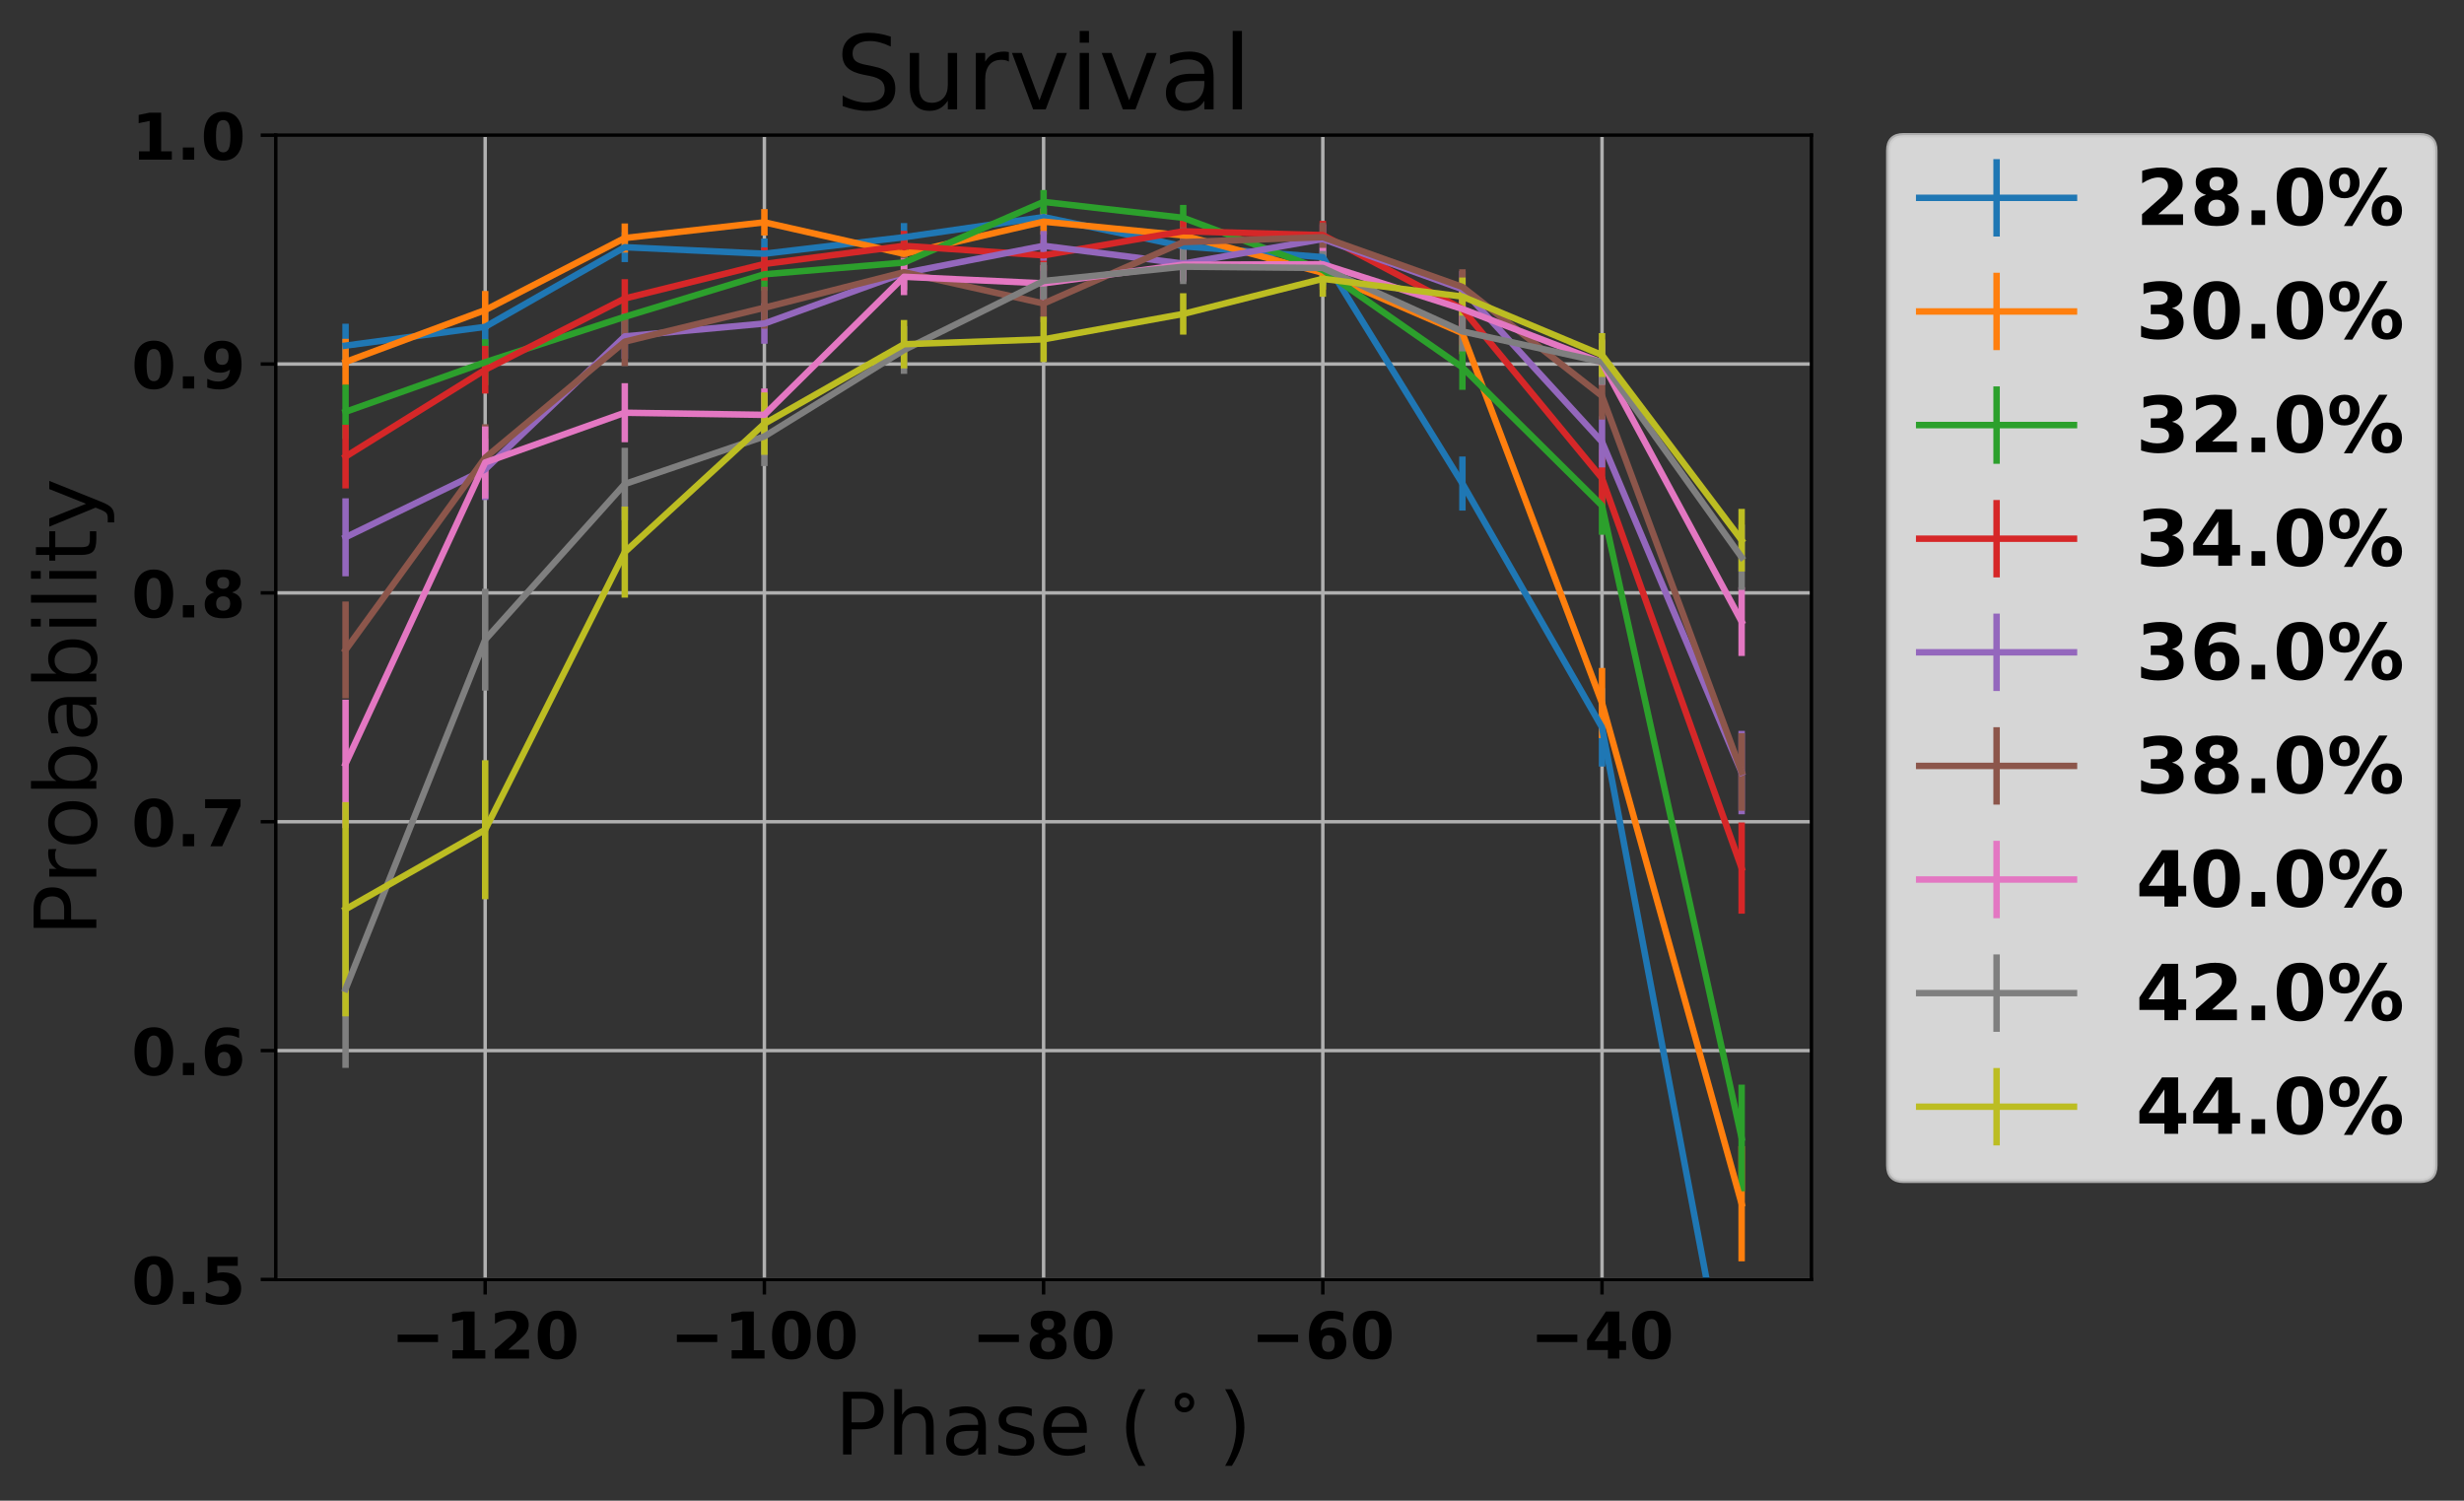 <?xml version="1.0" encoding="utf-8" standalone="no"?>
<!DOCTYPE svg PUBLIC "-//W3C//DTD SVG 1.1//EN"
  "http://www.w3.org/Graphics/SVG/1.1/DTD/svg11.dtd">
<!-- Created with matplotlib (http://matplotlib.org/) -->
<svg height="349pt" version="1.1" viewBox="0 0 573 349" width="573pt" xmlns="http://www.w3.org/2000/svg" xmlns:xlink="http://www.w3.org/1999/xlink">
 <rect x="0" y="0" width="573" height="349" fill="#333333" stroke="none"/>
 <defs>
  <style type="text/css">
*{stroke-linecap:butt;stroke-linejoin:round;}
  </style>
 </defs>
 <g id="figure_1">
  <g id="patch_1">
   <path d="M 0 349.622 
L 573.549 349.622 
L 573.549 0 
L 0 0 
z
" style="fill:none;"/>
  </g>
  <g id="axes_1">
   <g id="patch_2">
    <path d="M 64.127 297.548 
L 421.247 297.548 
L 421.247 31.436 
L 64.127 31.436 
z
" style="fill:none;"/>
   </g>
   <g id="matplotlib.axis_1">
    <g id="xtick_1">
     <g id="line2d_1">
      <path clip-path="url(#p2733d070c1)" d="M 112.826 297.548 
L 112.826 31.436 
" style="fill:none;stroke:#b0b0b0;stroke-linecap:square;stroke-width:0.8;"/>
     </g>
     <g id="line2d_2">
      <defs>
       <path d="M 0 0 
L 0 3.5 
" id="m005f0a59be" style="stroke:#000000;stroke-width:0.8;"/>
      </defs>
      <g>
       <use style="stroke:#000000;stroke-width:0.8;" x="112.826" xlink:href="#m005f0a59be" y="297.548"/>
      </g>
     </g>
     <g id="text_1">
      <!-- −120 -->
      <defs>
       <path d="M 10.594 37.109 
L 73.188 37.109 
L 73.188 25.594 
L 10.594 25.594 
z
" id="DejaVuSans-Bold-2212"/>
       <path d="M 11.719 12.984 
L 28.328 12.984 
L 28.328 60.109 
L 11.281 56.594 
L 11.281 69.391 
L 28.219 72.906 
L 46.094 72.906 
L 46.094 12.984 
L 62.703 12.984 
L 62.703 0 
L 11.719 0 
z
" id="DejaVuSans-Bold-31"/>
       <path d="M 28.812 13.812 
L 60.891 13.812 
L 60.891 0 
L 7.906 0 
L 7.906 13.812 
L 34.516 37.312 
Q 38.094 40.531 39.797 43.609 
Q 41.5 46.688 41.5 50 
Q 41.5 55.125 38.062 58.25 
Q 34.625 61.375 28.906 61.375 
Q 24.516 61.375 19.281 59.5 
Q 14.062 57.625 8.109 53.906 
L 8.109 69.922 
Q 14.453 72.016 20.656 73.109 
Q 26.859 74.219 32.812 74.219 
Q 45.906 74.219 53.156 68.453 
Q 60.406 62.703 60.406 52.391 
Q 60.406 46.438 57.328 41.281 
Q 54.25 36.141 44.391 27.484 
z
" id="DejaVuSans-Bold-32"/>
       <path d="M 46 36.531 
Q 46 50.203 43.438 55.781 
Q 40.875 61.375 34.812 61.375 
Q 28.766 61.375 26.172 55.781 
Q 23.578 50.203 23.578 36.531 
Q 23.578 22.703 26.172 17.031 
Q 28.766 11.375 34.812 11.375 
Q 40.828 11.375 43.406 17.031 
Q 46 22.703 46 36.531 
z
M 64.797 36.375 
Q 64.797 18.266 56.984 8.422 
Q 49.172 -1.422 34.812 -1.422 
Q 20.406 -1.422 12.594 8.422 
Q 4.781 18.266 4.781 36.375 
Q 4.781 54.547 12.594 64.375 
Q 20.406 74.219 34.812 74.219 
Q 49.172 74.219 56.984 64.375 
Q 64.797 54.547 64.797 36.375 
z
" id="DejaVuSans-Bold-30"/>
      </defs>
      <g transform="translate(90.886 315.946)scale(0.15 -0.15)">
       <use xlink:href="#DejaVuSans-Bold-2212"/>
       <use x="83.789" xlink:href="#DejaVuSans-Bold-31"/>
       <use x="153.369" xlink:href="#DejaVuSans-Bold-32"/>
       <use x="222.949" xlink:href="#DejaVuSans-Bold-30"/>
      </g>
     </g>
    </g>
    <g id="xtick_2">
     <g id="line2d_3">
      <path clip-path="url(#p2733d070c1)" d="M 177.756 297.548 
L 177.756 31.436 
" style="fill:none;stroke:#b0b0b0;stroke-linecap:square;stroke-width:0.8;"/>
     </g>
     <g id="line2d_4">
      <g>
       <use style="stroke:#000000;stroke-width:0.8;" x="177.756" xlink:href="#m005f0a59be" y="297.548"/>
      </g>
     </g>
     <g id="text_2">
      <!-- −100 -->
      <g transform="translate(155.817 315.946)scale(0.15 -0.15)">
       <use xlink:href="#DejaVuSans-Bold-2212"/>
       <use x="83.789" xlink:href="#DejaVuSans-Bold-31"/>
       <use x="153.369" xlink:href="#DejaVuSans-Bold-30"/>
       <use x="222.949" xlink:href="#DejaVuSans-Bold-30"/>
      </g>
     </g>
    </g>
    <g id="xtick_3">
     <g id="line2d_5">
      <path clip-path="url(#p2733d070c1)" d="M 242.687 297.548 
L 242.687 31.436 
" style="fill:none;stroke:#b0b0b0;stroke-linecap:square;stroke-width:0.8;"/>
     </g>
     <g id="line2d_6">
      <g>
       <use style="stroke:#000000;stroke-width:0.8;" x="242.687" xlink:href="#m005f0a59be" y="297.548"/>
      </g>
     </g>
     <g id="text_3">
      <!-- −80 -->
      <defs>
       <path d="M 34.812 32.625 
Q 29.547 32.625 26.703 29.734 
Q 23.875 26.859 23.875 21.484 
Q 23.875 16.109 26.703 13.25 
Q 29.547 10.406 34.812 10.406 
Q 40.047 10.406 42.828 13.25 
Q 45.609 16.109 45.609 21.484 
Q 45.609 26.906 42.828 29.766 
Q 40.047 32.625 34.812 32.625 
z
M 21.094 38.812 
Q 14.453 40.828 11.078 44.969 
Q 7.719 49.125 7.719 55.328 
Q 7.719 64.547 14.594 69.375 
Q 21.484 74.219 34.812 74.219 
Q 48.047 74.219 54.922 69.406 
Q 61.812 64.594 61.812 55.328 
Q 61.812 49.125 58.422 44.969 
Q 55.031 40.828 48.391 38.812 
Q 55.812 36.766 59.594 32.156 
Q 63.375 27.547 63.375 20.516 
Q 63.375 9.672 56.172 4.125 
Q 48.969 -1.422 34.812 -1.422 
Q 20.609 -1.422 13.359 4.125 
Q 6.109 9.672 6.109 20.516 
Q 6.109 27.547 9.891 32.156 
Q 13.672 36.766 21.094 38.812 
z
M 25.484 53.422 
Q 25.484 49.078 27.906 46.734 
Q 30.328 44.391 34.812 44.391 
Q 39.203 44.391 41.594 46.734 
Q 44 49.078 44 53.422 
Q 44 57.766 41.594 60.078 
Q 39.203 62.406 34.812 62.406 
Q 30.328 62.406 27.906 60.062 
Q 25.484 57.719 25.484 53.422 
z
" id="DejaVuSans-Bold-38"/>
      </defs>
      <g transform="translate(225.966 315.946)scale(0.15 -0.15)">
       <use xlink:href="#DejaVuSans-Bold-2212"/>
       <use x="83.789" xlink:href="#DejaVuSans-Bold-38"/>
       <use x="153.369" xlink:href="#DejaVuSans-Bold-30"/>
      </g>
     </g>
    </g>
    <g id="xtick_4">
     <g id="line2d_7">
      <path clip-path="url(#p2733d070c1)" d="M 307.618 297.548 
L 307.618 31.436 
" style="fill:none;stroke:#b0b0b0;stroke-linecap:square;stroke-width:0.8;"/>
     </g>
     <g id="line2d_8">
      <g>
       <use style="stroke:#000000;stroke-width:0.8;" x="307.618" xlink:href="#m005f0a59be" y="297.548"/>
      </g>
     </g>
     <g id="text_4">
      <!-- −60 -->
      <defs>
       <path d="M 36.188 35.984 
Q 31.25 35.984 28.781 32.781 
Q 26.312 29.594 26.312 23.188 
Q 26.312 16.797 28.781 13.594 
Q 31.25 10.406 36.188 10.406 
Q 41.156 10.406 43.625 13.594 
Q 46.094 16.797 46.094 23.188 
Q 46.094 29.594 43.625 32.781 
Q 41.156 35.984 36.188 35.984 
z
M 59.422 71 
L 59.422 57.516 
Q 54.781 59.719 50.672 60.766 
Q 46.578 61.812 42.672 61.812 
Q 34.281 61.812 29.594 57.141 
Q 24.906 52.484 24.125 43.312 
Q 27.344 45.703 31.094 46.891 
Q 34.859 48.094 39.312 48.094 
Q 50.484 48.094 57.344 41.547 
Q 64.203 35.016 64.203 24.422 
Q 64.203 12.703 56.531 5.641 
Q 48.875 -1.422 35.984 -1.422 
Q 21.781 -1.422 13.984 8.172 
Q 6.203 17.781 6.203 35.406 
Q 6.203 53.469 15.312 63.797 
Q 24.422 74.125 40.281 74.125 
Q 45.312 74.125 50.047 73.344 
Q 54.781 72.562 59.422 71 
z
" id="DejaVuSans-Bold-36"/>
      </defs>
      <g transform="translate(290.897 315.946)scale(0.15 -0.15)">
       <use xlink:href="#DejaVuSans-Bold-2212"/>
       <use x="83.789" xlink:href="#DejaVuSans-Bold-36"/>
       <use x="153.369" xlink:href="#DejaVuSans-Bold-30"/>
      </g>
     </g>
    </g>
    <g id="xtick_5">
     <g id="line2d_9">
      <path clip-path="url(#p2733d070c1)" d="M 372.549 297.548 
L 372.549 31.436 
" style="fill:none;stroke:#b0b0b0;stroke-linecap:square;stroke-width:0.8;"/>
     </g>
     <g id="line2d_10">
      <g>
       <use style="stroke:#000000;stroke-width:0.8;" x="372.549" xlink:href="#m005f0a59be" y="297.548"/>
      </g>
     </g>
     <g id="text_5">
      <!-- −40 -->
      <defs>
       <path d="M 36.812 57.422 
L 16.219 26.906 
L 36.812 26.906 
z
M 33.688 72.906 
L 54.594 72.906 
L 54.594 26.906 
L 64.984 26.906 
L 64.984 13.281 
L 54.594 13.281 
L 54.594 0 
L 36.812 0 
L 36.812 13.281 
L 4.5 13.281 
L 4.5 29.391 
z
" id="DejaVuSans-Bold-34"/>
      </defs>
      <g transform="translate(355.828 315.946)scale(0.15 -0.15)">
       <use xlink:href="#DejaVuSans-Bold-2212"/>
       <use x="83.789" xlink:href="#DejaVuSans-Bold-34"/>
       <use x="153.369" xlink:href="#DejaVuSans-Bold-30"/>
      </g>
     </g>
    </g>
    <g id="text_6">
     <!-- Phase (${}^\circ$) -->
     <defs>
      <path d="M 19.672 64.797 
L 19.672 37.406 
L 32.078 37.406 
Q 38.969 37.406 42.719 40.969 
Q 46.484 44.531 46.484 51.125 
Q 46.484 57.672 42.719 61.234 
Q 38.969 64.797 32.078 64.797 
z
M 9.812 72.906 
L 32.078 72.906 
Q 44.344 72.906 50.609 67.359 
Q 56.891 61.812 56.891 51.125 
Q 56.891 40.328 50.609 34.812 
Q 44.344 29.297 32.078 29.297 
L 19.672 29.297 
L 19.672 0 
L 9.812 0 
z
" id="DejaVuSans-50"/>
      <path d="M 54.891 33.016 
L 54.891 0 
L 45.906 0 
L 45.906 32.719 
Q 45.906 40.484 42.875 44.328 
Q 39.844 48.188 33.797 48.188 
Q 26.516 48.188 22.312 43.547 
Q 18.109 38.922 18.109 30.906 
L 18.109 0 
L 9.078 0 
L 9.078 75.984 
L 18.109 75.984 
L 18.109 46.188 
Q 21.344 51.125 25.703 53.562 
Q 30.078 56 35.797 56 
Q 45.219 56 50.047 50.172 
Q 54.891 44.344 54.891 33.016 
z
" id="DejaVuSans-68"/>
      <path d="M 34.281 27.484 
Q 23.391 27.484 19.188 25 
Q 14.984 22.516 14.984 16.5 
Q 14.984 11.719 18.141 8.906 
Q 21.297 6.109 26.703 6.109 
Q 34.188 6.109 38.703 11.406 
Q 43.219 16.703 43.219 25.484 
L 43.219 27.484 
z
M 52.203 31.203 
L 52.203 0 
L 43.219 0 
L 43.219 8.297 
Q 40.141 3.328 35.547 0.953 
Q 30.953 -1.422 24.312 -1.422 
Q 15.922 -1.422 10.953 3.297 
Q 6 8.016 6 15.922 
Q 6 25.141 12.172 29.828 
Q 18.359 34.516 30.609 34.516 
L 43.219 34.516 
L 43.219 35.406 
Q 43.219 41.609 39.141 45 
Q 35.062 48.391 27.688 48.391 
Q 23 48.391 18.547 47.266 
Q 14.109 46.141 10.016 43.891 
L 10.016 52.203 
Q 14.938 54.109 19.578 55.047 
Q 24.219 56 28.609 56 
Q 40.484 56 46.344 49.844 
Q 52.203 43.703 52.203 31.203 
z
" id="DejaVuSans-61"/>
      <path d="M 44.281 53.078 
L 44.281 44.578 
Q 40.484 46.531 36.375 47.5 
Q 32.281 48.484 27.875 48.484 
Q 21.188 48.484 17.844 46.438 
Q 14.5 44.391 14.5 40.281 
Q 14.5 37.156 16.891 35.375 
Q 19.281 33.594 26.516 31.984 
L 29.594 31.297 
Q 39.156 29.25 43.188 25.516 
Q 47.219 21.781 47.219 15.094 
Q 47.219 7.469 41.188 3.016 
Q 35.156 -1.422 24.609 -1.422 
Q 20.219 -1.422 15.453 -0.562 
Q 10.688 0.297 5.422 2 
L 5.422 11.281 
Q 10.406 8.688 15.234 7.391 
Q 20.062 6.109 24.812 6.109 
Q 31.156 6.109 34.562 8.281 
Q 37.984 10.453 37.984 14.406 
Q 37.984 18.062 35.516 20.016 
Q 33.062 21.969 24.703 23.781 
L 21.578 24.516 
Q 13.234 26.266 9.516 29.906 
Q 5.812 33.547 5.812 39.891 
Q 5.812 47.609 11.281 51.797 
Q 16.75 56 26.812 56 
Q 31.781 56 36.172 55.266 
Q 40.578 54.547 44.281 53.078 
z
" id="DejaVuSans-73"/>
      <path d="M 56.203 29.594 
L 56.203 25.203 
L 14.891 25.203 
Q 15.484 15.922 20.484 11.062 
Q 25.484 6.203 34.422 6.203 
Q 39.594 6.203 44.453 7.469 
Q 49.312 8.734 54.109 11.281 
L 54.109 2.781 
Q 49.266 0.734 44.188 -0.344 
Q 39.109 -1.422 33.891 -1.422 
Q 20.797 -1.422 13.156 6.188 
Q 5.516 13.812 5.516 26.812 
Q 5.516 40.234 12.766 48.109 
Q 20.016 56 32.328 56 
Q 43.359 56 49.781 48.891 
Q 56.203 41.797 56.203 29.594 
z
M 47.219 32.234 
Q 47.125 39.594 43.094 43.984 
Q 39.062 48.391 32.422 48.391 
Q 24.906 48.391 20.391 44.141 
Q 15.875 39.891 15.188 32.172 
z
" id="DejaVuSans-65"/>
      <path id="DejaVuSans-20"/>
      <path d="M 31 75.875 
Q 24.469 64.656 21.281 53.656 
Q 18.109 42.672 18.109 31.391 
Q 18.109 20.125 21.312 9.062 
Q 24.516 -2 31 -13.188 
L 23.188 -13.188 
Q 15.875 -1.703 12.234 9.375 
Q 8.594 20.453 8.594 31.391 
Q 8.594 42.281 12.203 53.312 
Q 15.828 64.359 23.188 75.875 
z
" id="DejaVuSans-28"/>
      <path d="M 31.25 40 
Q 27.734 40 25.297 37.547 
Q 22.859 35.109 22.859 31.594 
Q 22.859 28.078 25.266 25.688 
Q 27.688 23.297 31.25 23.297 
Q 34.766 23.297 37.203 25.703 
Q 39.656 28.125 39.656 31.594 
Q 39.656 35.109 37.188 37.547 
Q 34.719 40 31.25 40 
z
M 31.25 47.906 
Q 34.469 47.906 37.453 46.656 
Q 40.438 45.406 42.781 43.125 
Q 45.062 40.781 46.266 37.844 
Q 47.469 34.922 47.469 31.594 
Q 47.469 28.328 46.266 25.375 
Q 45.062 22.422 42.875 20.219 
Q 40.531 17.875 37.5 16.625 
Q 34.469 15.391 31.156 15.391 
Q 24.266 15.391 19.594 20.047 
Q 14.938 24.703 14.938 31.594 
Q 14.938 38.484 19.641 43.188 
Q 24.359 47.906 31.25 47.906 
z
" id="DejaVuSans-Bold-2218"/>
      <path d="M 8.016 75.875 
L 15.828 75.875 
Q 23.141 64.359 26.781 53.312 
Q 30.422 42.281 30.422 31.391 
Q 30.422 20.453 26.781 9.375 
Q 23.141 -1.703 15.828 -13.188 
L 8.016 -13.188 
Q 14.5 -2 17.703 9.062 
Q 20.906 20.125 20.906 31.391 
Q 20.906 42.672 17.703 53.656 
Q 14.5 64.656 8.016 75.875 
z
" id="DejaVuSans-29"/>
     </defs>
     <g transform="translate(194.087 338.262)scale(0.2 -0.2)">
      <use transform="translate(0 0.016)" xlink:href="#DejaVuSans-50"/>
      <use transform="translate(60.303 0.016)" xlink:href="#DejaVuSans-68"/>
      <use transform="translate(123.682 0.016)" xlink:href="#DejaVuSans-61"/>
      <use transform="translate(184.961 0.016)" xlink:href="#DejaVuSans-73"/>
      <use transform="translate(237.061 0.016)" xlink:href="#DejaVuSans-65"/>
      <use transform="translate(298.584 0.016)" xlink:href="#DejaVuSans-20"/>
      <use transform="translate(330.371 0.016)" xlink:href="#DejaVuSans-28"/>
      <use transform="translate(384.93 38.297)scale(0.7)" xlink:href="#DejaVuSans-Bold-2218"/>
      <use transform="translate(446.07 0.016)" xlink:href="#DejaVuSans-29"/>
     </g>
    </g>
   </g>
   <g id="matplotlib.axis_2">
    <g id="ytick_1">
     <g id="line2d_11">
      <path clip-path="url(#p2733d070c1)" d="M 64.127 297.548 
L 421.247 297.548 
" style="fill:none;stroke:#b0b0b0;stroke-linecap:square;stroke-width:0.8;"/>
     </g>
     <g id="line2d_12">
      <defs>
       <path d="M 0 0 
L -3.5 0 
" id="mc3ce260a5b" style="stroke:#000000;stroke-width:0.8;"/>
      </defs>
      <g>
       <use style="stroke:#000000;stroke-width:0.8;" x="64.127" xlink:href="#mc3ce260a5b" y="297.548"/>
      </g>
     </g>
     <g id="text_7">
      <!-- 0.5 -->
      <defs>
       <path d="M 10.203 18.891 
L 27.781 18.891 
L 27.781 0 
L 10.203 0 
z
" id="DejaVuSans-Bold-2e"/>
       <path d="M 10.594 72.906 
L 57.328 72.906 
L 57.328 59.078 
L 25.594 59.078 
L 25.594 47.797 
Q 27.734 48.391 29.906 48.703 
Q 32.078 49.031 34.422 49.031 
Q 47.75 49.031 55.172 42.359 
Q 62.594 35.688 62.594 23.781 
Q 62.594 11.969 54.516 5.266 
Q 46.438 -1.422 32.078 -1.422 
Q 25.875 -1.422 19.797 -0.219 
Q 13.719 0.984 7.719 3.422 
L 7.719 18.219 
Q 13.672 14.797 19.016 13.078 
Q 24.359 11.375 29.109 11.375 
Q 35.938 11.375 39.859 14.719 
Q 43.797 18.062 43.797 23.781 
Q 43.797 29.547 39.859 32.859 
Q 35.938 36.188 29.109 36.188 
Q 25.047 36.188 20.453 35.125 
Q 15.875 34.078 10.594 31.891 
z
" id="DejaVuSans-Bold-35"/>
      </defs>
      <g transform="translate(30.556 303.247)scale(0.15 -0.15)">
       <use xlink:href="#DejaVuSans-Bold-30"/>
       <use x="69.58" xlink:href="#DejaVuSans-Bold-2e"/>
       <use x="107.568" xlink:href="#DejaVuSans-Bold-35"/>
      </g>
     </g>
    </g>
    <g id="ytick_2">
     <g id="line2d_13">
      <path clip-path="url(#p2733d070c1)" d="M 64.127 244.326 
L 421.247 244.326 
" style="fill:none;stroke:#b0b0b0;stroke-linecap:square;stroke-width:0.8;"/>
     </g>
     <g id="line2d_14">
      <g>
       <use style="stroke:#000000;stroke-width:0.8;" x="64.127" xlink:href="#mc3ce260a5b" y="244.326"/>
      </g>
     </g>
     <g id="text_8">
      <!-- 0.6 -->
      <g transform="translate(30.556 250.025)scale(0.15 -0.15)">
       <use xlink:href="#DejaVuSans-Bold-30"/>
       <use x="69.58" xlink:href="#DejaVuSans-Bold-2e"/>
       <use x="107.568" xlink:href="#DejaVuSans-Bold-36"/>
      </g>
     </g>
    </g>
    <g id="ytick_3">
     <g id="line2d_15">
      <path clip-path="url(#p2733d070c1)" d="M 64.127 191.103 
L 421.247 191.103 
" style="fill:none;stroke:#b0b0b0;stroke-linecap:square;stroke-width:0.8;"/>
     </g>
     <g id="line2d_16">
      <g>
       <use style="stroke:#000000;stroke-width:0.8;" x="64.127" xlink:href="#mc3ce260a5b" y="191.103"/>
      </g>
     </g>
     <g id="text_9">
      <!-- 0.7 -->
      <defs>
       <path d="M 6.688 72.906 
L 61.625 72.906 
L 61.625 62.312 
L 33.203 0 
L 14.891 0 
L 41.797 59.078 
L 6.688 59.078 
z
" id="DejaVuSans-Bold-37"/>
      </defs>
      <g transform="translate(30.556 196.802)scale(0.15 -0.15)">
       <use xlink:href="#DejaVuSans-Bold-30"/>
       <use x="69.58" xlink:href="#DejaVuSans-Bold-2e"/>
       <use x="107.568" xlink:href="#DejaVuSans-Bold-37"/>
      </g>
     </g>
    </g>
    <g id="ytick_4">
     <g id="line2d_17">
      <path clip-path="url(#p2733d070c1)" d="M 64.127 137.881 
L 421.247 137.881 
" style="fill:none;stroke:#b0b0b0;stroke-linecap:square;stroke-width:0.8;"/>
     </g>
     <g id="line2d_18">
      <g>
       <use style="stroke:#000000;stroke-width:0.8;" x="64.127" xlink:href="#mc3ce260a5b" y="137.881"/>
      </g>
     </g>
     <g id="text_10">
      <!-- 0.8 -->
      <g transform="translate(30.556 143.58)scale(0.15 -0.15)">
       <use xlink:href="#DejaVuSans-Bold-30"/>
       <use x="69.58" xlink:href="#DejaVuSans-Bold-2e"/>
       <use x="107.568" xlink:href="#DejaVuSans-Bold-38"/>
      </g>
     </g>
    </g>
    <g id="ytick_5">
     <g id="line2d_19">
      <path clip-path="url(#p2733d070c1)" d="M 64.127 84.659 
L 421.247 84.659 
" style="fill:none;stroke:#b0b0b0;stroke-linecap:square;stroke-width:0.8;"/>
     </g>
     <g id="line2d_20">
      <g>
       <use style="stroke:#000000;stroke-width:0.8;" x="64.127" xlink:href="#mc3ce260a5b" y="84.659"/>
      </g>
     </g>
     <g id="text_11">
      <!-- 0.9 -->
      <defs>
       <path d="M 10.016 1.609 
L 10.016 15.094 
Q 14.5 12.984 18.594 11.938 
Q 22.703 10.891 26.703 10.891 
Q 35.109 10.891 39.797 15.547 
Q 44.484 20.219 45.312 29.391 
Q 42 26.953 38.234 25.734 
Q 34.469 24.516 30.078 24.516 
Q 18.891 24.516 12.031 31.031 
Q 5.172 37.547 5.172 48.188 
Q 5.172 59.969 12.812 67.047 
Q 20.453 74.125 33.297 74.125 
Q 47.562 74.125 55.375 64.5 
Q 63.188 54.891 63.188 37.312 
Q 63.188 19.234 54.047 8.906 
Q 44.922 -1.422 29 -1.422 
Q 23.875 -1.422 19.188 -0.656 
Q 14.5 0.094 10.016 1.609 
z
M 33.203 36.719 
Q 38.141 36.719 40.625 39.906 
Q 43.109 43.109 43.109 49.516 
Q 43.109 55.859 40.625 59.078 
Q 38.141 62.312 33.203 62.312 
Q 28.266 62.312 25.781 59.078 
Q 23.297 55.859 23.297 49.516 
Q 23.297 43.109 25.781 39.906 
Q 28.266 36.719 33.203 36.719 
z
" id="DejaVuSans-Bold-39"/>
      </defs>
      <g transform="translate(30.556 90.357)scale(0.15 -0.15)">
       <use xlink:href="#DejaVuSans-Bold-30"/>
       <use x="69.58" xlink:href="#DejaVuSans-Bold-2e"/>
       <use x="107.568" xlink:href="#DejaVuSans-Bold-39"/>
      </g>
     </g>
    </g>
    <g id="ytick_6">
     <g id="line2d_21">
      <path clip-path="url(#p2733d070c1)" d="M 64.127 31.436 
L 421.247 31.436 
" style="fill:none;stroke:#b0b0b0;stroke-linecap:square;stroke-width:0.8;"/>
     </g>
     <g id="line2d_22">
      <g>
       <use style="stroke:#000000;stroke-width:0.8;" x="64.127" xlink:href="#mc3ce260a5b" y="31.436"/>
      </g>
     </g>
     <g id="text_12">
      <!-- 1.0 -->
      <g transform="translate(30.556 37.135)scale(0.15 -0.15)">
       <use xlink:href="#DejaVuSans-Bold-31"/>
       <use x="69.58" xlink:href="#DejaVuSans-Bold-2e"/>
       <use x="107.568" xlink:href="#DejaVuSans-Bold-30"/>
      </g>
     </g>
    </g>
    <g id="text_13">
     <!-- Probability -->
     <defs>
      <path d="M 41.109 46.297 
Q 39.594 47.172 37.812 47.578 
Q 36.031 48 33.891 48 
Q 26.266 48 22.188 43.047 
Q 18.109 38.094 18.109 28.812 
L 18.109 0 
L 9.078 0 
L 9.078 54.688 
L 18.109 54.688 
L 18.109 46.188 
Q 20.953 51.172 25.484 53.578 
Q 30.031 56 36.531 56 
Q 37.453 56 38.578 55.875 
Q 39.703 55.766 41.062 55.516 
z
" id="DejaVuSans-72"/>
      <path d="M 30.609 48.391 
Q 23.391 48.391 19.188 42.75 
Q 14.984 37.109 14.984 27.297 
Q 14.984 17.484 19.156 11.844 
Q 23.344 6.203 30.609 6.203 
Q 37.797 6.203 41.984 11.859 
Q 46.188 17.531 46.188 27.297 
Q 46.188 37.016 41.984 42.703 
Q 37.797 48.391 30.609 48.391 
z
M 30.609 56 
Q 42.328 56 49.016 48.375 
Q 55.719 40.766 55.719 27.297 
Q 55.719 13.875 49.016 6.219 
Q 42.328 -1.422 30.609 -1.422 
Q 18.844 -1.422 12.172 6.219 
Q 5.516 13.875 5.516 27.297 
Q 5.516 40.766 12.172 48.375 
Q 18.844 56 30.609 56 
z
" id="DejaVuSans-6f"/>
      <path d="M 48.688 27.297 
Q 48.688 37.203 44.609 42.844 
Q 40.531 48.484 33.406 48.484 
Q 26.266 48.484 22.188 42.844 
Q 18.109 37.203 18.109 27.297 
Q 18.109 17.391 22.188 11.75 
Q 26.266 6.109 33.406 6.109 
Q 40.531 6.109 44.609 11.75 
Q 48.688 17.391 48.688 27.297 
z
M 18.109 46.391 
Q 20.953 51.266 25.266 53.625 
Q 29.594 56 35.594 56 
Q 45.562 56 51.781 48.094 
Q 58.016 40.188 58.016 27.297 
Q 58.016 14.406 51.781 6.484 
Q 45.562 -1.422 35.594 -1.422 
Q 29.594 -1.422 25.266 0.953 
Q 20.953 3.328 18.109 8.203 
L 18.109 0 
L 9.078 0 
L 9.078 75.984 
L 18.109 75.984 
z
" id="DejaVuSans-62"/>
      <path d="M 9.422 54.688 
L 18.406 54.688 
L 18.406 0 
L 9.422 0 
z
M 9.422 75.984 
L 18.406 75.984 
L 18.406 64.594 
L 9.422 64.594 
z
" id="DejaVuSans-69"/>
      <path d="M 9.422 75.984 
L 18.406 75.984 
L 18.406 0 
L 9.422 0 
z
" id="DejaVuSans-6c"/>
      <path d="M 18.312 70.219 
L 18.312 54.688 
L 36.812 54.688 
L 36.812 47.703 
L 18.312 47.703 
L 18.312 18.016 
Q 18.312 11.328 20.141 9.422 
Q 21.969 7.516 27.594 7.516 
L 36.812 7.516 
L 36.812 0 
L 27.594 0 
Q 17.188 0 13.234 3.875 
Q 9.281 7.766 9.281 18.016 
L 9.281 47.703 
L 2.688 47.703 
L 2.688 54.688 
L 9.281 54.688 
L 9.281 70.219 
z
" id="DejaVuSans-74"/>
      <path d="M 32.172 -5.078 
Q 28.375 -14.844 24.75 -17.812 
Q 21.141 -20.797 15.094 -20.797 
L 7.906 -20.797 
L 7.906 -13.281 
L 13.188 -13.281 
Q 16.891 -13.281 18.938 -11.516 
Q 21 -9.766 23.484 -3.219 
L 25.094 0.875 
L 2.984 54.688 
L 12.5 54.688 
L 29.594 11.922 
L 46.688 54.688 
L 56.203 54.688 
z
" id="DejaVuSans-79"/>
     </defs>
     <g transform="translate(22.397 217.745)rotate(-90)scale(0.2 -0.2)">
      <use xlink:href="#DejaVuSans-50"/>
      <use x="60.287" xlink:href="#DejaVuSans-72"/>
      <use x="101.369" xlink:href="#DejaVuSans-6f"/>
      <use x="162.551" xlink:href="#DejaVuSans-62"/>
      <use x="226.027" xlink:href="#DejaVuSans-61"/>
      <use x="287.307" xlink:href="#DejaVuSans-62"/>
      <use x="350.783" xlink:href="#DejaVuSans-69"/>
      <use x="378.566" xlink:href="#DejaVuSans-6c"/>
      <use x="406.35" xlink:href="#DejaVuSans-69"/>
      <use x="434.133" xlink:href="#DejaVuSans-74"/>
      <use x="473.342" xlink:href="#DejaVuSans-79"/>
     </g>
    </g>
   </g>
   <g id="LineCollection_1">
    <path clip-path="url(#p2733d070c1)" d="M 405.015 350.622 
L 405.015 325.257 
" style="fill:none;stroke:#1f77b4;stroke-width:1.5;"/>
    <path clip-path="url(#p2733d070c1)" d="M 372.549 178.27 
L 372.549 160.059 
" style="fill:none;stroke:#1f77b4;stroke-width:1.5;"/>
    <path clip-path="url(#p2733d070c1)" d="M 340.084 118.742 
L 340.084 106.162 
" style="fill:none;stroke:#1f77b4;stroke-width:1.5;"/>
    <path clip-path="url(#p2733d070c1)" d="M 307.618 63.562 
L 307.618 56.032 
" style="fill:none;stroke:#1f77b4;stroke-width:1.5;"/>
    <path clip-path="url(#p2733d070c1)" d="M 275.153 60.886 
L 275.153 53.664 
" style="fill:none;stroke:#1f77b4;stroke-width:1.5;"/>
    <path clip-path="url(#p2733d070c1)" d="M 242.687 53.408 
L 242.687 47.548 
" style="fill:none;stroke:#1f77b4;stroke-width:1.5;"/>
    <path clip-path="url(#p2733d070c1)" d="M 210.222 58.461 
L 210.222 51.88 
" style="fill:none;stroke:#1f77b4;stroke-width:1.5;"/>
    <path clip-path="url(#p2733d070c1)" d="M 177.756 62.54 
L 177.756 55.473 
" style="fill:none;stroke:#1f77b4;stroke-width:1.5;"/>
    <path clip-path="url(#p2733d070c1)" d="M 145.291 60.954 
L 145.291 54.021 
" style="fill:none;stroke:#1f77b4;stroke-width:1.5;"/>
    <path clip-path="url(#p2733d070c1)" d="M 112.826 80.614 
L 112.826 71.397 
" style="fill:none;stroke:#1f77b4;stroke-width:1.5;"/>
    <path clip-path="url(#p2733d070c1)" d="M 80.36 85.478 
L 80.36 75.281 
" style="fill:none;stroke:#1f77b4;stroke-width:1.5;"/>
   </g>
   <g id="LineCollection_2">
    <path clip-path="url(#p2733d070c1)" d="M 405.015 293.337 
L 405.015 266.549 
" style="fill:none;stroke:#ff7f0e;stroke-width:1.5;"/>
    <path clip-path="url(#p2733d070c1)" d="M 372.549 171.635 
L 372.549 155.343 
" style="fill:none;stroke:#ff7f0e;stroke-width:1.5;"/>
    <path clip-path="url(#p2733d070c1)" d="M 340.084 82.353 
L 340.084 72.614 
" style="fill:none;stroke:#ff7f0e;stroke-width:1.5;"/>
    <path clip-path="url(#p2733d070c1)" d="M 307.618 67.371 
L 307.618 59.532 
" style="fill:none;stroke:#ff7f0e;stroke-width:1.5;"/>
    <path clip-path="url(#p2733d070c1)" d="M 275.153 58.074 
L 275.153 51.406 
" style="fill:none;stroke:#ff7f0e;stroke-width:1.5;"/>
    <path clip-path="url(#p2733d070c1)" d="M 242.687 54.56 
L 242.687 48.525 
" style="fill:none;stroke:#ff7f0e;stroke-width:1.5;"/>
    <path clip-path="url(#p2733d070c1)" d="M 210.222 62.546 
L 210.222 55.531 
" style="fill:none;stroke:#ff7f0e;stroke-width:1.5;"/>
    <path clip-path="url(#p2733d070c1)" d="M 177.756 54.777 
L 177.756 48.623 
" style="fill:none;stroke:#ff7f0e;stroke-width:1.5;"/>
    <path clip-path="url(#p2733d070c1)" d="M 145.291 58.737 
L 145.291 51.97 
" style="fill:none;stroke:#ff7f0e;stroke-width:1.5;"/>
    <path clip-path="url(#p2733d070c1)" d="M 112.826 76.549 
L 112.826 67.679 
" style="fill:none;stroke:#ff7f0e;stroke-width:1.5;"/>
    <path clip-path="url(#p2733d070c1)" d="M 80.36 89.547 
L 80.36 78.795 
" style="fill:none;stroke:#ff7f0e;stroke-width:1.5;"/>
   </g>
   <g id="LineCollection_3">
    <path clip-path="url(#p2733d070c1)" d="M 405.015 277.058 
L 405.015 252.244 
" style="fill:none;stroke:#2ca02c;stroke-width:1.5;"/>
    <path clip-path="url(#p2733d070c1)" d="M 372.549 124.37 
L 372.549 110.824 
" style="fill:none;stroke:#2ca02c;stroke-width:1.5;"/>
    <path clip-path="url(#p2733d070c1)" d="M 340.084 90.649 
L 340.084 80.236 
" style="fill:none;stroke:#2ca02c;stroke-width:1.5;"/>
    <path clip-path="url(#p2733d070c1)" d="M 307.618 66.693 
L 307.618 58.886 
" style="fill:none;stroke:#2ca02c;stroke-width:1.5;"/>
    <path clip-path="url(#p2733d070c1)" d="M 275.153 53.646 
L 275.153 47.659 
" style="fill:none;stroke:#2ca02c;stroke-width:1.5;"/>
    <path clip-path="url(#p2733d070c1)" d="M 242.687 49.714 
L 242.687 44.197 
" style="fill:none;stroke:#2ca02c;stroke-width:1.5;"/>
    <path clip-path="url(#p2733d070c1)" d="M 210.222 64.722 
L 210.222 57.393 
" style="fill:none;stroke:#2ca02c;stroke-width:1.5;"/>
    <path clip-path="url(#p2733d070c1)" d="M 177.756 67.627 
L 177.756 59.949 
" style="fill:none;stroke:#2ca02c;stroke-width:1.5;"/>
    <path clip-path="url(#p2733d070c1)" d="M 145.291 78.299 
L 145.291 69.044 
" style="fill:none;stroke:#2ca02c;stroke-width:1.5;"/>
    <path clip-path="url(#p2733d070c1)" d="M 112.826 89.588 
L 112.826 78.884 
" style="fill:none;stroke:#2ca02c;stroke-width:1.5;"/>
    <path clip-path="url(#p2733d070c1)" d="M 80.36 102.067 
L 80.36 89.467 
" style="fill:none;stroke:#2ca02c;stroke-width:1.5;"/>
   </g>
   <g id="LineCollection_4">
    <path clip-path="url(#p2733d070c1)" d="M 405.015 212.49 
L 405.015 191.278 
" style="fill:none;stroke:#d62728;stroke-width:1.5;"/>
    <path clip-path="url(#p2733d070c1)" d="M 372.549 117.881 
L 372.549 104.594 
" style="fill:none;stroke:#d62728;stroke-width:1.5;"/>
    <path clip-path="url(#p2733d070c1)" d="M 340.084 76.35 
L 340.084 67.359 
" style="fill:none;stroke:#d62728;stroke-width:1.5;"/>
    <path clip-path="url(#p2733d070c1)" d="M 307.618 57.999 
L 307.618 51.349 
" style="fill:none;stroke:#d62728;stroke-width:1.5;"/>
    <path clip-path="url(#p2733d070c1)" d="M 275.153 57.05 
L 275.153 50.509 
" style="fill:none;stroke:#d62728;stroke-width:1.5;"/>
    <path clip-path="url(#p2733d070c1)" d="M 242.687 62.995 
L 242.687 55.771 
" style="fill:none;stroke:#d62728;stroke-width:1.5;"/>
    <path clip-path="url(#p2733d070c1)" d="M 210.222 60.664 
L 210.222 53.682 
" style="fill:none;stroke:#d62728;stroke-width:1.5;"/>
    <path clip-path="url(#p2733d070c1)" d="M 177.756 65.251 
L 177.756 57.523 
" style="fill:none;stroke:#d62728;stroke-width:1.5;"/>
    <path clip-path="url(#p2733d070c1)" d="M 145.291 73.892 
L 145.291 64.931 
" style="fill:none;stroke:#d62728;stroke-width:1.5;"/>
    <path clip-path="url(#p2733d070c1)" d="M 112.826 91.533 
L 112.826 80.432 
" style="fill:none;stroke:#d62728;stroke-width:1.5;"/>
    <path clip-path="url(#p2733d070c1)" d="M 80.36 113.589 
L 80.36 98.784 
" style="fill:none;stroke:#d62728;stroke-width:1.5;"/>
   </g>
   <g id="LineCollection_5">
    <path clip-path="url(#p2733d070c1)" d="M 405.015 189.365 
L 405.015 169.97 
" style="fill:none;stroke:#9467bd;stroke-width:1.5;"/>
    <path clip-path="url(#p2733d070c1)" d="M 372.549 108.707 
L 372.549 96.817 
" style="fill:none;stroke:#9467bd;stroke-width:1.5;"/>
    <path clip-path="url(#p2733d070c1)" d="M 340.084 71.458 
L 340.084 63.05 
" style="fill:none;stroke:#9467bd;stroke-width:1.5;"/>
    <path clip-path="url(#p2733d070c1)" d="M 307.618 58.997 
L 307.618 52.167 
" style="fill:none;stroke:#9467bd;stroke-width:1.5;"/>
    <path clip-path="url(#p2733d070c1)" d="M 275.153 65.03 
L 275.153 57.582 
" style="fill:none;stroke:#9467bd;stroke-width:1.5;"/>
    <path clip-path="url(#p2733d070c1)" d="M 242.687 60.622 
L 242.687 53.708 
" style="fill:none;stroke:#9467bd;stroke-width:1.5;"/>
    <path clip-path="url(#p2733d070c1)" d="M 210.222 67.498 
L 210.222 59.517 
" style="fill:none;stroke:#9467bd;stroke-width:1.5;"/>
    <path clip-path="url(#p2733d070c1)" d="M 177.756 79.938 
L 177.756 70.537 
" style="fill:none;stroke:#9467bd;stroke-width:1.5;"/>
    <path clip-path="url(#p2733d070c1)" d="M 145.291 83.435 
L 145.291 73.023 
" style="fill:none;stroke:#9467bd;stroke-width:1.5;"/>
    <path clip-path="url(#p2733d070c1)" d="M 112.826 116.288 
L 112.826 102.04 
" style="fill:none;stroke:#9467bd;stroke-width:1.5;"/>
    <path clip-path="url(#p2733d070c1)" d="M 80.36 134.019 
L 80.36 115.88 
" style="fill:none;stroke:#9467bd;stroke-width:1.5;"/>
   </g>
   <g id="LineCollection_6">
    <path clip-path="url(#p2733d070c1)" d="M 405.015 188.55 
L 405.015 170.51 
" style="fill:none;stroke:#8c564b;stroke-width:1.5;"/>
    <path clip-path="url(#p2733d070c1)" d="M 372.549 97.571 
L 372.549 86.617 
" style="fill:none;stroke:#8c564b;stroke-width:1.5;"/>
    <path clip-path="url(#p2733d070c1)" d="M 340.084 70.843 
L 340.084 62.615 
" style="fill:none;stroke:#8c564b;stroke-width:1.5;"/>
    <path clip-path="url(#p2733d070c1)" d="M 307.618 58.558 
L 307.618 51.771 
" style="fill:none;stroke:#8c564b;stroke-width:1.5;"/>
    <path clip-path="url(#p2733d070c1)" d="M 275.153 59.708 
L 275.153 52.891 
" style="fill:none;stroke:#8c564b;stroke-width:1.5;"/>
    <path clip-path="url(#p2733d070c1)" d="M 242.687 74.937 
L 242.687 66.219 
" style="fill:none;stroke:#8c564b;stroke-width:1.5;"/>
    <path clip-path="url(#p2733d070c1)" d="M 210.222 67.337 
L 210.222 59.272 
" style="fill:none;stroke:#8c564b;stroke-width:1.5;"/>
    <path clip-path="url(#p2733d070c1)" d="M 177.756 76.435 
L 177.756 66.689 
" style="fill:none;stroke:#8c564b;stroke-width:1.5;"/>
    <path clip-path="url(#p2733d070c1)" d="M 145.291 85.142 
L 145.291 73.754 
" style="fill:none;stroke:#8c564b;stroke-width:1.5;"/>
    <path clip-path="url(#p2733d070c1)" d="M 112.826 114.248 
L 112.826 98.666 
" style="fill:none;stroke:#8c564b;stroke-width:1.5;"/>
    <path clip-path="url(#p2733d070c1)" d="M 80.36 162.413 
L 80.36 139.892 
" style="fill:none;stroke:#8c564b;stroke-width:1.5;"/>
   </g>
   <g id="LineCollection_7">
    <path clip-path="url(#p2733d070c1)" d="M 405.015 152.557 
L 405.015 136.565 
" style="fill:none;stroke:#e377c2;stroke-width:1.5;"/>
    <path clip-path="url(#p2733d070c1)" d="M 372.549 89.458 
L 372.549 79.195 
" style="fill:none;stroke:#e377c2;stroke-width:1.5;"/>
    <path clip-path="url(#p2733d070c1)" d="M 340.084 76.35 
L 340.084 67.359 
" style="fill:none;stroke:#e377c2;stroke-width:1.5;"/>
    <path clip-path="url(#p2733d070c1)" d="M 307.618 65.267 
L 307.618 57.654 
" style="fill:none;stroke:#e377c2;stroke-width:1.5;"/>
    <path clip-path="url(#p2733d070c1)" d="M 275.153 65.465 
L 275.153 57.628 
" style="fill:none;stroke:#e377c2;stroke-width:1.5;"/>
    <path clip-path="url(#p2733d070c1)" d="M 242.687 70.133 
L 242.687 61.649 
" style="fill:none;stroke:#e377c2;stroke-width:1.5;"/>
    <path clip-path="url(#p2733d070c1)" d="M 210.222 68.64 
L 210.222 60.093 
" style="fill:none;stroke:#e377c2;stroke-width:1.5;"/>
    <path clip-path="url(#p2733d070c1)" d="M 177.756 102.614 
L 177.756 90.344 
" style="fill:none;stroke:#e377c2;stroke-width:1.5;"/>
    <path clip-path="url(#p2733d070c1)" d="M 145.291 102.852 
L 145.291 89.12 
" style="fill:none;stroke:#e377c2;stroke-width:1.5;"/>
    <path clip-path="url(#p2733d070c1)" d="M 112.826 115.928 
L 112.826 99.163 
" style="fill:none;stroke:#e377c2;stroke-width:1.5;"/>
    <path clip-path="url(#p2733d070c1)" d="M 80.36 192.568 
L 80.36 162.712 
" style="fill:none;stroke:#e377c2;stroke-width:1.5;"/>
   </g>
   <g id="LineCollection_8">
    <path clip-path="url(#p2733d070c1)" d="M 405.015 137.195 
L 405.015 122.025 
" style="fill:none;stroke:#7f7f7f;stroke-width:1.5;"/>
    <path clip-path="url(#p2733d070c1)" d="M 372.549 89.474 
L 372.549 78.9 
" style="fill:none;stroke:#7f7f7f;stroke-width:1.5;"/>
    <path clip-path="url(#p2733d070c1)" d="M 340.084 81.712 
L 340.084 72.444 
" style="fill:none;stroke:#7f7f7f;stroke-width:1.5;"/>
    <path clip-path="url(#p2733d070c1)" d="M 307.618 66.262 
L 307.618 58.372 
" style="fill:none;stroke:#7f7f7f;stroke-width:1.5;"/>
    <path clip-path="url(#p2733d070c1)" d="M 275.153 66.072 
L 275.153 57.969 
" style="fill:none;stroke:#7f7f7f;stroke-width:1.5;"/>
    <path clip-path="url(#p2733d070c1)" d="M 242.687 69.694 
L 242.687 60.981 
" style="fill:none;stroke:#7f7f7f;stroke-width:1.5;"/>
    <path clip-path="url(#p2733d070c1)" d="M 210.222 86.936 
L 210.222 75.856 
" style="fill:none;stroke:#7f7f7f;stroke-width:1.5;"/>
    <path clip-path="url(#p2733d070c1)" d="M 177.756 108.38 
L 177.756 94.592 
" style="fill:none;stroke:#7f7f7f;stroke-width:1.5;"/>
    <path clip-path="url(#p2733d070c1)" d="M 145.291 120.984 
L 145.291 104.14 
" style="fill:none;stroke:#7f7f7f;stroke-width:1.5;"/>
    <path clip-path="url(#p2733d070c1)" d="M 112.826 160.608 
L 112.826 136.934 
" style="fill:none;stroke:#7f7f7f;stroke-width:1.5;"/>
    <path clip-path="url(#p2733d070c1)" d="M 80.36 248.343 
L 80.36 211.671 
" style="fill:none;stroke:#7f7f7f;stroke-width:1.5;"/>
   </g>
   <g id="LineCollection_9">
    <path clip-path="url(#p2733d070c1)" d="M 405.015 132.903 
L 405.015 118.337 
" style="fill:none;stroke:#bcbd22;stroke-width:1.5;"/>
    <path clip-path="url(#p2733d070c1)" d="M 372.549 87.673 
L 372.549 77.463 
" style="fill:none;stroke:#bcbd22;stroke-width:1.5;"/>
    <path clip-path="url(#p2733d070c1)" d="M 340.084 73.399 
L 340.084 64.538 
" style="fill:none;stroke:#bcbd22;stroke-width:1.5;"/>
    <path clip-path="url(#p2733d070c1)" d="M 307.618 69.026 
L 307.618 60.655 
" style="fill:none;stroke:#bcbd22;stroke-width:1.5;"/>
    <path clip-path="url(#p2733d070c1)" d="M 275.153 77.823 
L 275.153 68.191 
" style="fill:none;stroke:#bcbd22;stroke-width:1.5;"/>
    <path clip-path="url(#p2733d070c1)" d="M 242.687 84.188 
L 242.687 73.632 
" style="fill:none;stroke:#bcbd22;stroke-width:1.5;"/>
    <path clip-path="url(#p2733d070c1)" d="M 210.222 85.682 
L 210.222 74.417 
" style="fill:none;stroke:#bcbd22;stroke-width:1.5;"/>
    <path clip-path="url(#p2733d070c1)" d="M 177.756 105.786 
L 177.756 91.268 
" style="fill:none;stroke:#bcbd22;stroke-width:1.5;"/>
    <path clip-path="url(#p2733d070c1)" d="M 145.291 138.982 
L 145.291 117.812 
" style="fill:none;stroke:#bcbd22;stroke-width:1.5;"/>
    <path clip-path="url(#p2733d070c1)" d="M 112.826 209.126 
L 112.826 176.799 
" style="fill:none;stroke:#bcbd22;stroke-width:1.5;"/>
    <path clip-path="url(#p2733d070c1)" d="M 80.36 236.371 
L 80.36 186.536 
" style="fill:none;stroke:#bcbd22;stroke-width:1.5;"/>
   </g>
   <g id="line2d_23">
    <path clip-path="url(#p2733d070c1)" d="M 405.015 340.677 
L 372.549 169.164 
L 340.084 112.452 
L 307.618 59.797 
L 275.153 57.275 
L 242.687 50.478 
L 210.222 55.171 
L 177.756 59.006 
L 145.291 57.487 
L 112.826 76.005 
L 80.36 80.38 
" style="fill:none;stroke:#1f77b4;stroke-linecap:square;stroke-width:1.5;"/>
   </g>
   <g id="line2d_24">
    <path clip-path="url(#p2733d070c1)" d="M 405.015 279.943 
L 372.549 163.489 
L 340.084 77.483 
L 307.618 63.452 
L 275.153 54.74 
L 242.687 51.542 
L 210.222 59.038 
L 177.756 51.7 
L 145.291 55.354 
L 112.826 72.114 
L 80.36 84.171 
" style="fill:none;stroke:#ff7f0e;stroke-linecap:square;stroke-width:1.5;"/>
   </g>
   <g id="line2d_25">
    <path clip-path="url(#p2733d070c1)" d="M 405.015 264.651 
L 372.549 117.597 
L 340.084 85.442 
L 307.618 62.789 
L 275.153 50.653 
L 242.687 46.955 
L 210.222 61.058 
L 177.756 63.788 
L 145.291 73.672 
L 112.826 84.236 
L 80.36 95.767 
" style="fill:none;stroke:#2ca02c;stroke-linecap:square;stroke-width:1.5;"/>
   </g>
   <g id="line2d_26">
    <path clip-path="url(#p2733d070c1)" d="M 405.015 201.884 
L 372.549 111.237 
L 340.084 71.855 
L 307.618 54.674 
L 275.153 53.78 
L 242.687 59.383 
L 210.222 57.173 
L 177.756 61.387 
L 145.291 69.411 
L 112.826 85.983 
L 80.36 106.187 
" style="fill:none;stroke:#d62728;stroke-linecap:square;stroke-width:1.5;"/>
   </g>
   <g id="line2d_27">
    <path clip-path="url(#p2733d070c1)" d="M 405.015 179.667 
L 372.549 102.762 
L 340.084 67.254 
L 307.618 55.582 
L 275.153 61.306 
L 242.687 57.165 
L 210.222 63.508 
L 177.756 75.237 
L 145.291 78.229 
L 112.826 109.164 
L 80.36 124.95 
" style="fill:none;stroke:#9467bd;stroke-linecap:square;stroke-width:1.5;"/>
   </g>
   <g id="line2d_28">
    <path clip-path="url(#p2733d070c1)" d="M 405.015 179.53 
L 372.549 92.094 
L 340.084 66.729 
L 307.618 55.164 
L 275.153 56.3 
L 242.687 70.578 
L 210.222 63.304 
L 177.756 71.562 
L 145.291 79.448 
L 112.826 106.457 
L 80.36 151.152 
" style="fill:none;stroke:#8c564b;stroke-linecap:square;stroke-width:1.5;"/>
   </g>
   <g id="line2d_29">
    <path clip-path="url(#p2733d070c1)" d="M 405.015 144.561 
L 372.549 84.326 
L 340.084 71.855 
L 307.618 61.46 
L 275.153 61.547 
L 242.687 65.891 
L 210.222 64.366 
L 177.756 96.479 
L 145.291 95.986 
L 112.826 107.545 
L 80.36 177.64 
" style="fill:none;stroke:#e377c2;stroke-linecap:square;stroke-width:1.5;"/>
   </g>
   <g id="line2d_30">
    <path clip-path="url(#p2733d070c1)" d="M 405.015 129.61 
L 372.549 84.187 
L 340.084 77.078 
L 307.618 62.317 
L 275.153 62.021 
L 242.687 65.338 
L 210.222 81.396 
L 177.756 101.486 
L 145.291 112.562 
L 112.826 148.771 
L 80.36 230.007 
" style="fill:none;stroke:#7f7f7f;stroke-linecap:square;stroke-width:1.5;"/>
   </g>
   <g id="line2d_31">
    <path clip-path="url(#p2733d070c1)" d="M 405.015 125.62 
L 372.549 82.568 
L 340.084 68.968 
L 307.618 64.841 
L 275.153 73.007 
L 242.687 78.91 
L 210.222 80.049 
L 177.756 98.527 
L 145.291 128.397 
L 112.826 192.963 
L 80.36 211.453 
" style="fill:none;stroke:#bcbd22;stroke-linecap:square;stroke-width:1.5;"/>
   </g>
   <g id="patch_3">
    <path d="M 64.127 297.548 
L 64.127 31.436 
" style="fill:none;stroke:#000000;stroke-linecap:square;stroke-linejoin:miter;stroke-width:0.8;"/>
   </g>
   <g id="patch_4">
    <path d="M 421.247 297.548 
L 421.247 31.436 
" style="fill:none;stroke:#000000;stroke-linecap:square;stroke-linejoin:miter;stroke-width:0.8;"/>
   </g>
   <g id="patch_5">
    <path d="M 64.127 297.548 
L 421.247 297.548 
" style="fill:none;stroke:#000000;stroke-linecap:square;stroke-linejoin:miter;stroke-width:0.8;"/>
   </g>
   <g id="patch_6">
    <path d="M 64.127 31.436 
L 421.247 31.436 
" style="fill:none;stroke:#000000;stroke-linecap:square;stroke-linejoin:miter;stroke-width:0.8;"/>
   </g>
   <g id="text_14">
    <!-- Survival -->
    <defs>
     <path d="M 53.516 70.516 
L 53.516 60.891 
Q 47.906 63.578 42.922 64.891 
Q 37.938 66.219 33.297 66.219 
Q 25.25 66.219 20.875 63.094 
Q 16.5 59.969 16.5 54.203 
Q 16.5 49.359 19.406 46.891 
Q 22.312 44.438 30.422 42.922 
L 36.375 41.703 
Q 47.406 39.594 52.656 34.297 
Q 57.906 29 57.906 20.125 
Q 57.906 9.516 50.797 4.047 
Q 43.703 -1.422 29.984 -1.422 
Q 24.812 -1.422 18.969 -0.25 
Q 13.141 0.922 6.891 3.219 
L 6.891 13.375 
Q 12.891 10.016 18.656 8.297 
Q 24.422 6.594 29.984 6.594 
Q 38.422 6.594 43.016 9.906 
Q 47.609 13.234 47.609 19.391 
Q 47.609 24.75 44.312 27.781 
Q 41.016 30.812 33.5 32.328 
L 27.484 33.5 
Q 16.453 35.688 11.516 40.375 
Q 6.594 45.062 6.594 53.422 
Q 6.594 63.094 13.406 68.656 
Q 20.219 74.219 32.172 74.219 
Q 37.312 74.219 42.625 73.281 
Q 47.953 72.359 53.516 70.516 
z
" id="DejaVuSans-53"/>
     <path d="M 8.5 21.578 
L 8.5 54.688 
L 17.484 54.688 
L 17.484 21.922 
Q 17.484 14.156 20.5 10.266 
Q 23.531 6.391 29.594 6.391 
Q 36.859 6.391 41.078 11.031 
Q 45.312 15.672 45.312 23.688 
L 45.312 54.688 
L 54.297 54.688 
L 54.297 0 
L 45.312 0 
L 45.312 8.406 
Q 42.047 3.422 37.719 1 
Q 33.406 -1.422 27.688 -1.422 
Q 18.266 -1.422 13.375 4.438 
Q 8.5 10.297 8.5 21.578 
z
M 31.109 56 
z
" id="DejaVuSans-75"/>
     <path d="M 2.984 54.688 
L 12.5 54.688 
L 29.594 8.797 
L 46.688 54.688 
L 56.203 54.688 
L 35.688 0 
L 23.484 0 
z
" id="DejaVuSans-76"/>
    </defs>
    <g transform="translate(194.305 25.436)scale(0.24 -0.24)">
     <use xlink:href="#DejaVuSans-53"/>
     <use x="63.477" xlink:href="#DejaVuSans-75"/>
     <use x="126.855" xlink:href="#DejaVuSans-72"/>
     <use x="167.969" xlink:href="#DejaVuSans-76"/>
     <use x="227.148" xlink:href="#DejaVuSans-69"/>
     <use x="254.932" xlink:href="#DejaVuSans-76"/>
     <use x="314.111" xlink:href="#DejaVuSans-61"/>
     <use x="375.391" xlink:href="#DejaVuSans-6c"/>
    </g>
   </g>
   <g id="legend_1">
    <g id="patch_7">
     <path d="M 442.703 274.622 
L 562.749 274.622 
Q 566.349 274.622 566.349 271.022 
L 566.349 35.036 
Q 566.349 31.436 562.749 31.436 
L 442.703 31.436 
Q 439.103 31.436 439.103 35.036 
L 439.103 271.022 
Q 439.103 274.622 442.703 274.622 
z
" style="fill:#ffffff;opacity:0.8;stroke:#cccccc;stroke-linejoin:miter;"/>
    </g>
    <g id="LineCollection_10">
     <path d="M 464.303 55.013 
L 464.303 37.013 
" style="fill:none;stroke:#1f77b4;stroke-width:1.5;"/>
    </g>
    <g id="line2d_32">
     <path d="M 446.303 46.013 
L 482.303 46.013 
" style="fill:none;stroke:#1f77b4;stroke-linecap:square;stroke-width:1.5;"/>
    </g>
    <g id="line2d_33"/>
    <g id="text_15">
     <!-- 28.0% -->
     <defs>
      <path d="M 77.484 30.078 
Q 74.031 30.078 72.125 27.078 
Q 70.219 24.078 70.219 18.5 
Q 70.219 12.891 72.094 9.891 
Q 73.969 6.891 77.484 6.891 
Q 81 6.891 82.859 9.891 
Q 84.719 12.891 84.719 18.5 
Q 84.719 24.078 82.828 27.078 
Q 80.953 30.078 77.484 30.078 
z
M 77.484 38.281 
Q 86.578 38.281 91.797 33 
Q 97.016 27.734 97.016 18.5 
Q 97.016 9.281 91.797 3.922 
Q 86.578 -1.422 77.484 -1.422 
Q 68.406 -1.422 63.156 3.922 
Q 57.906 9.281 57.906 18.5 
Q 57.906 27.688 63.156 32.984 
Q 68.406 38.281 77.484 38.281 
z
M 32.719 -1.422 
L 21.922 -1.422 
L 67.484 74.219 
L 78.328 74.219 
z
M 22.703 74.219 
Q 31.781 74.219 36.984 68.922 
Q 42.188 63.625 42.188 54.391 
Q 42.188 45.172 36.984 39.844 
Q 31.781 34.516 22.703 34.516 
Q 13.625 34.516 8.422 39.844 
Q 3.219 45.172 3.219 54.391 
Q 3.219 63.625 8.422 68.922 
Q 13.625 74.219 22.703 74.219 
z
M 22.703 66.016 
Q 19.188 66.016 17.281 62.984 
Q 15.375 59.969 15.375 54.391 
Q 15.375 48.781 17.281 45.719 
Q 19.188 42.672 22.703 42.672 
Q 26.219 42.672 28.094 45.719 
Q 29.984 48.781 29.984 54.391 
Q 29.984 59.969 28.078 62.984 
Q 26.172 66.016 22.703 66.016 
z
" id="DejaVuSans-Bold-25"/>
     </defs>
     <g transform="translate(496.703 52.313)scale(0.18 -0.18)">
      <use xlink:href="#DejaVuSans-Bold-32"/>
      <use x="69.58" xlink:href="#DejaVuSans-Bold-38"/>
      <use x="139.16" xlink:href="#DejaVuSans-Bold-2e"/>
      <use x="177.148" xlink:href="#DejaVuSans-Bold-30"/>
      <use x="246.729" xlink:href="#DejaVuSans-Bold-25"/>
     </g>
    </g>
    <g id="LineCollection_11">
     <path d="M 464.303 81.434 
L 464.303 63.434 
" style="fill:none;stroke:#ff7f0e;stroke-width:1.5;"/>
    </g>
    <g id="line2d_34">
     <path d="M 446.303 72.434 
L 482.303 72.434 
" style="fill:none;stroke:#ff7f0e;stroke-linecap:square;stroke-width:1.5;"/>
    </g>
    <g id="line2d_35"/>
    <g id="text_16">
     <!-- 30.0% -->
     <defs>
      <path d="M 46.578 39.312 
Q 53.953 37.406 57.781 32.688 
Q 61.625 27.984 61.625 20.703 
Q 61.625 9.859 53.312 4.219 
Q 45.016 -1.422 29.109 -1.422 
Q 23.484 -1.422 17.844 -0.516 
Q 12.203 0.391 6.688 2.203 
L 6.688 16.703 
Q 11.969 14.062 17.156 12.719 
Q 22.359 11.375 27.391 11.375 
Q 34.859 11.375 38.844 13.953 
Q 42.828 16.547 42.828 21.391 
Q 42.828 26.375 38.75 28.938 
Q 34.672 31.5 26.703 31.5 
L 19.188 31.5 
L 19.188 43.609 
L 27.094 43.609 
Q 34.188 43.609 37.641 45.828 
Q 41.109 48.047 41.109 52.594 
Q 41.109 56.781 37.734 59.078 
Q 34.375 61.375 28.219 61.375 
Q 23.688 61.375 19.047 60.344 
Q 14.406 59.328 9.812 57.328 
L 9.812 71.094 
Q 15.375 72.656 20.844 73.438 
Q 26.312 74.219 31.594 74.219 
Q 45.797 74.219 52.844 69.547 
Q 59.906 64.891 59.906 55.516 
Q 59.906 49.125 56.531 45.047 
Q 53.172 40.969 46.578 39.312 
z
" id="DejaVuSans-Bold-33"/>
     </defs>
     <g transform="translate(496.703 78.734)scale(0.18 -0.18)">
      <use xlink:href="#DejaVuSans-Bold-33"/>
      <use x="69.58" xlink:href="#DejaVuSans-Bold-30"/>
      <use x="139.16" xlink:href="#DejaVuSans-Bold-2e"/>
      <use x="177.148" xlink:href="#DejaVuSans-Bold-30"/>
      <use x="246.729" xlink:href="#DejaVuSans-Bold-25"/>
     </g>
    </g>
    <g id="LineCollection_12">
     <path d="M 464.303 107.855 
L 464.303 89.855 
" style="fill:none;stroke:#2ca02c;stroke-width:1.5;"/>
    </g>
    <g id="line2d_36">
     <path d="M 446.303 98.855 
L 482.303 98.855 
" style="fill:none;stroke:#2ca02c;stroke-linecap:square;stroke-width:1.5;"/>
    </g>
    <g id="line2d_37"/>
    <g id="text_17">
     <!-- 32.0% -->
     <g transform="translate(496.703 105.155)scale(0.18 -0.18)">
      <use xlink:href="#DejaVuSans-Bold-33"/>
      <use x="69.58" xlink:href="#DejaVuSans-Bold-32"/>
      <use x="139.16" xlink:href="#DejaVuSans-Bold-2e"/>
      <use x="177.148" xlink:href="#DejaVuSans-Bold-30"/>
      <use x="246.729" xlink:href="#DejaVuSans-Bold-25"/>
     </g>
    </g>
    <g id="LineCollection_13">
     <path d="M 464.303 134.275 
L 464.303 116.275 
" style="fill:none;stroke:#d62728;stroke-width:1.5;"/>
    </g>
    <g id="line2d_38">
     <path d="M 446.303 125.275 
L 482.303 125.275 
" style="fill:none;stroke:#d62728;stroke-linecap:square;stroke-width:1.5;"/>
    </g>
    <g id="line2d_39"/>
    <g id="text_18">
     <!-- 34.0% -->
     <g transform="translate(496.703 131.575)scale(0.18 -0.18)">
      <use xlink:href="#DejaVuSans-Bold-33"/>
      <use x="69.58" xlink:href="#DejaVuSans-Bold-34"/>
      <use x="139.16" xlink:href="#DejaVuSans-Bold-2e"/>
      <use x="177.148" xlink:href="#DejaVuSans-Bold-30"/>
      <use x="246.729" xlink:href="#DejaVuSans-Bold-25"/>
     </g>
    </g>
    <g id="LineCollection_14">
     <path d="M 464.303 160.696 
L 464.303 142.696 
" style="fill:none;stroke:#9467bd;stroke-width:1.5;"/>
    </g>
    <g id="line2d_40">
     <path d="M 446.303 151.696 
L 482.303 151.696 
" style="fill:none;stroke:#9467bd;stroke-linecap:square;stroke-width:1.5;"/>
    </g>
    <g id="line2d_41"/>
    <g id="text_19">
     <!-- 36.0% -->
     <g transform="translate(496.703 157.996)scale(0.18 -0.18)">
      <use xlink:href="#DejaVuSans-Bold-33"/>
      <use x="69.58" xlink:href="#DejaVuSans-Bold-36"/>
      <use x="139.16" xlink:href="#DejaVuSans-Bold-2e"/>
      <use x="177.148" xlink:href="#DejaVuSans-Bold-30"/>
      <use x="246.729" xlink:href="#DejaVuSans-Bold-25"/>
     </g>
    </g>
    <g id="LineCollection_15">
     <path d="M 464.303 187.117 
L 464.303 169.117 
" style="fill:none;stroke:#8c564b;stroke-width:1.5;"/>
    </g>
    <g id="line2d_42">
     <path d="M 446.303 178.117 
L 482.303 178.117 
" style="fill:none;stroke:#8c564b;stroke-linecap:square;stroke-width:1.5;"/>
    </g>
    <g id="line2d_43"/>
    <g id="text_20">
     <!-- 38.0% -->
     <g transform="translate(496.703 184.417)scale(0.18 -0.18)">
      <use xlink:href="#DejaVuSans-Bold-33"/>
      <use x="69.58" xlink:href="#DejaVuSans-Bold-38"/>
      <use x="139.16" xlink:href="#DejaVuSans-Bold-2e"/>
      <use x="177.148" xlink:href="#DejaVuSans-Bold-30"/>
      <use x="246.729" xlink:href="#DejaVuSans-Bold-25"/>
     </g>
    </g>
    <g id="LineCollection_16">
     <path d="M 464.303 213.537 
L 464.303 195.537 
" style="fill:none;stroke:#e377c2;stroke-width:1.5;"/>
    </g>
    <g id="line2d_44">
     <path d="M 446.303 204.537 
L 482.303 204.537 
" style="fill:none;stroke:#e377c2;stroke-linecap:square;stroke-width:1.5;"/>
    </g>
    <g id="line2d_45"/>
    <g id="text_21">
     <!-- 40.0% -->
     <g transform="translate(496.703 210.837)scale(0.18 -0.18)">
      <use xlink:href="#DejaVuSans-Bold-34"/>
      <use x="69.58" xlink:href="#DejaVuSans-Bold-30"/>
      <use x="139.16" xlink:href="#DejaVuSans-Bold-2e"/>
      <use x="177.148" xlink:href="#DejaVuSans-Bold-30"/>
      <use x="246.729" xlink:href="#DejaVuSans-Bold-25"/>
     </g>
    </g>
    <g id="LineCollection_17">
     <path d="M 464.303 239.958 
L 464.303 221.958 
" style="fill:none;stroke:#7f7f7f;stroke-width:1.5;"/>
    </g>
    <g id="line2d_46">
     <path d="M 446.303 230.958 
L 482.303 230.958 
" style="fill:none;stroke:#7f7f7f;stroke-linecap:square;stroke-width:1.5;"/>
    </g>
    <g id="line2d_47"/>
    <g id="text_22">
     <!-- 42.0% -->
     <g transform="translate(496.703 237.258)scale(0.18 -0.18)">
      <use xlink:href="#DejaVuSans-Bold-34"/>
      <use x="69.58" xlink:href="#DejaVuSans-Bold-32"/>
      <use x="139.16" xlink:href="#DejaVuSans-Bold-2e"/>
      <use x="177.148" xlink:href="#DejaVuSans-Bold-30"/>
      <use x="246.729" xlink:href="#DejaVuSans-Bold-25"/>
     </g>
    </g>
    <g id="LineCollection_18">
     <path d="M 464.303 266.378 
L 464.303 248.378 
" style="fill:none;stroke:#bcbd22;stroke-width:1.5;"/>
    </g>
    <g id="line2d_48">
     <path d="M 446.303 257.378 
L 482.303 257.378 
" style="fill:none;stroke:#bcbd22;stroke-linecap:square;stroke-width:1.5;"/>
    </g>
    <g id="line2d_49"/>
    <g id="text_23">
     <!-- 44.0% -->
     <g transform="translate(496.703 263.678)scale(0.18 -0.18)">
      <use xlink:href="#DejaVuSans-Bold-34"/>
      <use x="69.58" xlink:href="#DejaVuSans-Bold-34"/>
      <use x="139.16" xlink:href="#DejaVuSans-Bold-2e"/>
      <use x="177.148" xlink:href="#DejaVuSans-Bold-30"/>
      <use x="246.729" xlink:href="#DejaVuSans-Bold-25"/>
     </g>
    </g>
   </g>
  </g>
 </g>
 <defs>
  <clipPath id="p2733d070c1">
   <rect height="266.112" width="357.12" x="64.127" y="31.436"/>
  </clipPath>
 </defs>
</svg>
